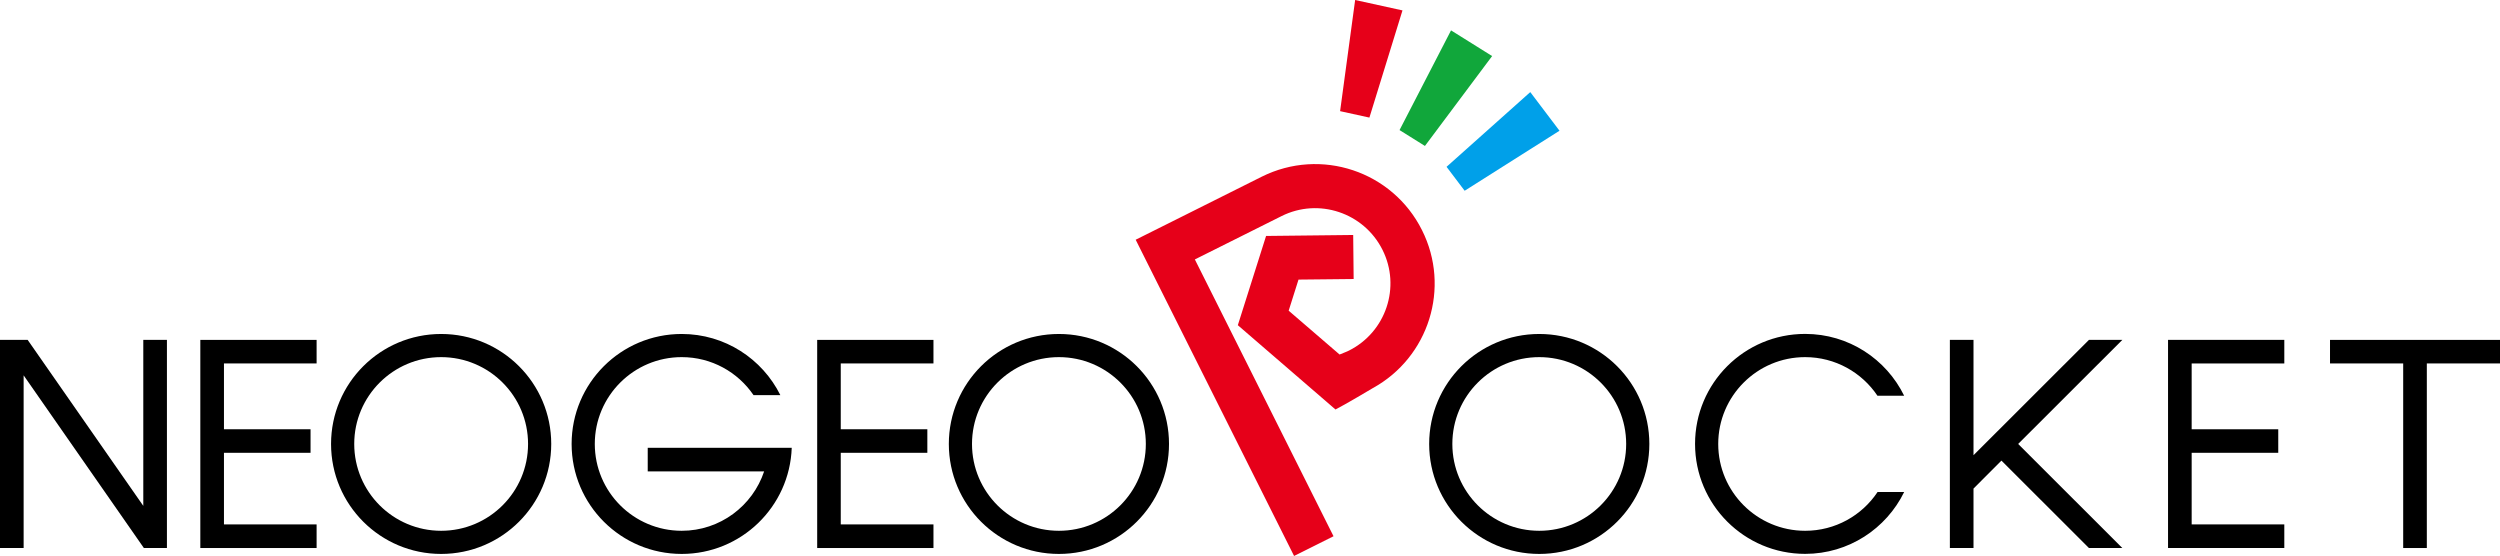 <?xml version="1.0" encoding="UTF-8" standalone="no"?>
<svg
   enable-background="new 0 0 3840 854.9"
   height="854"
   viewBox="0 0 3840 854"
   width="3840"
   version="1.1"
   id="svg15"
   sodipodi:docname="ngp.svg"
   inkscape:version="1.3.2 (091e20e, 2023-11-25)"
   xmlns:inkscape="http://www.inkscape.org/namespaces/inkscape"
   xmlns:sodipodi="http://sodipodi.sourceforge.net/DTD/sodipodi-0.dtd"
   xmlns="http://www.w3.org/2000/svg"
   xmlns:svg="http://www.w3.org/2000/svg">
  <defs
     id="defs15" />
  <sodipodi:namedview
     id="namedview15"
     pagecolor="#ffffff"
     bordercolor="#000000"
     borderopacity="0.25"
     inkscape:showpageshadow="2"
     inkscape:pageopacity="0.0"
     inkscape:pagecheckerboard="0"
     inkscape:deskcolor="#d1d1d1"
     inkscape:zoom="0.24557292"
     inkscape:cx="1922.0361"
     inkscape:cy="427.57158"
     inkscape:window-width="1312"
     inkscape:window-height="449"
     inkscape:window-x="0"
     inkscape:window-y="23"
     inkscape:window-maximized="0"
     inkscape:current-layer="svg15" />
  <g
     id="g16"
     transform="scale(1,0.999)">
    <path
       d="M 486.3,806.3 H 344 V 696.2 H 477 V 695.9 660 H 344 V 558.8 H 486.3 V 522.6 H 344 307.7 v 36.2 101.2 36.2 110.1 36.3 h 0.7 35.6 142.3 z"
       id="path1" />
    <path
       d="M 1433.8,806.3 H 1291.4 V 696.2 h 133 V 695.9 660 h -133 V 558.8 h 142.4 v -36.2 h -142.4 -36.2 v 36.2 101.2 36.2 110.1 36.3 h 0.7 35.5 142.4 z"
       id="path2" />
    <path
       d="M 42.5,522.6 H 0 v 320 H 36.3 V 577.1 L 221,842.6 h 35.4 v -320 h -36.3 v 255.2 z"
       id="path3" />
    <path
       d="m 677.6,513.5 c -93.4,0 -169.1,75.7 -169.1,169.1 0,93.4 75.7,169.1 169.1,169.1 93.4,0 169.1,-75.7 169.1,-169.1 0,-93.4 -75.7,-169.1 -169.1,-169.1 z m 0,302.6 c -73.7,0 -133.5,-59.8 -133.5,-133.5 0,-73.7 59.8,-133.5 133.5,-133.5 73.7,0 133.5,59.8 133.5,133.5 0,73.7 -59.8,133.5 -133.5,133.5 z"
       id="path4" />
    <path
       d="m 1626.5,513.5 c -93.4,0 -169.1,75.7 -169.1,169.1 0,93.4 75.7,169.1 169.1,169.1 93.4,0 169.1,-75.7 169.1,-169.1 0,-93.4 -75.7,-169.1 -169.1,-169.1 z m 0,302.6 c -73.7,0 -133.5,-59.8 -133.5,-133.5 0,-73.7 59.8,-133.5 133.5,-133.5 73.7,0 133.5,59.8 133.5,133.5 0,73.7 -59.8,133.5 -133.5,133.5 z"
       id="path5" />
    <path
       d="M 1180.4,688.5 H 994.9 v 36.3 h 178.8 c -17.7,53 -67.6,91.3 -126.6,91.3 -73.7,0 -133.5,-59.8 -133.5,-133.5 0,-73.7 59.8,-133.5 133.5,-133.5 45.9,0 86.3,23.1 110.3,58.4 h 41.2 c -27.7,-55.7 -85.1,-94 -151.5,-94 -93.4,0 -169.1,75.7 -169.1,169.1 0,93.4 75.7,169.1 169.1,169.1 91.4,0 165.8,-72.5 169,-163.2 z"
       id="path6" />
    <path
       d="M 3508.7,806.3 H 3366.4 V 696.2 h 133 V 695.9 660 h -133 V 558.8 h 142.3 v -36.2 h -142.3 -36.3 v 36.2 101.2 36.2 110.1 36.3 h 0.7 35.6 142.3 z"
       id="path7" />
    <path
       d="m 3840,522.6 h -112.4 -36.3 -112.4 v 36.2 h 112.4 v 283.8 h 36.3 V 558.8 H 3840 Z"
       id="path8" />
    <path
       d="m 3208.6,842.6 h 51.3 l -160,-160 160,-160 h -51.3 L 3031.3,699.9 V 522.6 H 2995 v 320 h 36.3 v -91.4 l 42.9,-43 z"
       id="path9" />
    <path
       d="m 2364.3,513.5 c -93.4,0 -169.1,75.7 -169.1,169.1 0,93.4 75.7,169.1 169.1,169.1 93.4,0 169.1,-75.7 169.1,-169.1 0,-93.4 -75.7,-169.1 -169.1,-169.1 z m 0,302.6 c -73.7,0 -133.5,-59.8 -133.5,-133.5 0,-73.7 59.8,-133.5 133.5,-133.5 73.7,0 133.5,59.8 133.5,133.5 0,73.7 -59.8,133.5 -133.5,133.5 z"
       id="path10" />
    <path
       d="m 2883.8,756.7 c -23.9,35.8 -64.7,59.4 -111.1,59.4 -73.7,0 -133.5,-59.8 -133.5,-133.5 0,-73.7 59.8,-133.5 133.5,-133.5 46.3,0 87.1,23.6 111.1,59.4 h 41 c -27.5,-56.3 -85.2,-95.1 -152.1,-95.1 -93.4,0 -169.1,75.7 -169.1,169.1 0,93.4 75.7,169.1 169.1,169.1 66.8,0 124.6,-38.8 152.1,-95.1 h -41 z"
       id="path11" />
    <path
       d="m 2188.7,224.4 -39,-24.4 79.1,-153.3 63.1,39.5 z"
       fill="#11a73b"
       id="path12" />
    <path
       d="m 2249.7,293.3 -27.8,-36.8 128.6,-114.9 44.9,59.4 z"
       fill="#00a0e9"
       id="path13" />
    <g
       fill="#e60019"
       id="g15">
      <path
         d="m 2103.4,180.8 -45,-9.9 23.1,-170.9 72.7,16 z"
         id="path14" />
      <path
         d="m 1938,271.7 -133,66.6 -50.6,25.3 -10,5 243.3,486.2 60.6,-30.3 -213,-425.6 133.1,-66.6 c 57,-28.6 126.5,-5.3 155.1,51.8 28.6,57 5.4,126.4 -51.6,155 0,0 -9.5,4.3 -14.3,6 l -78.2,-67.4 15.1,-47.8 84.7,-0.9 -0.7,-67.7 -133.8,1.5 -43.4,137.2 3,2.6 147,127 c 14,-7 57.4,-32.9 57.4,-32.9 85.9,-47.3 119.8,-154.4 75.5,-242.8 -45.3,-90.8 -155.5,-127.5 -246.2,-82.2 z"
         id="path15" />
    </g>
  </g>
</svg>
